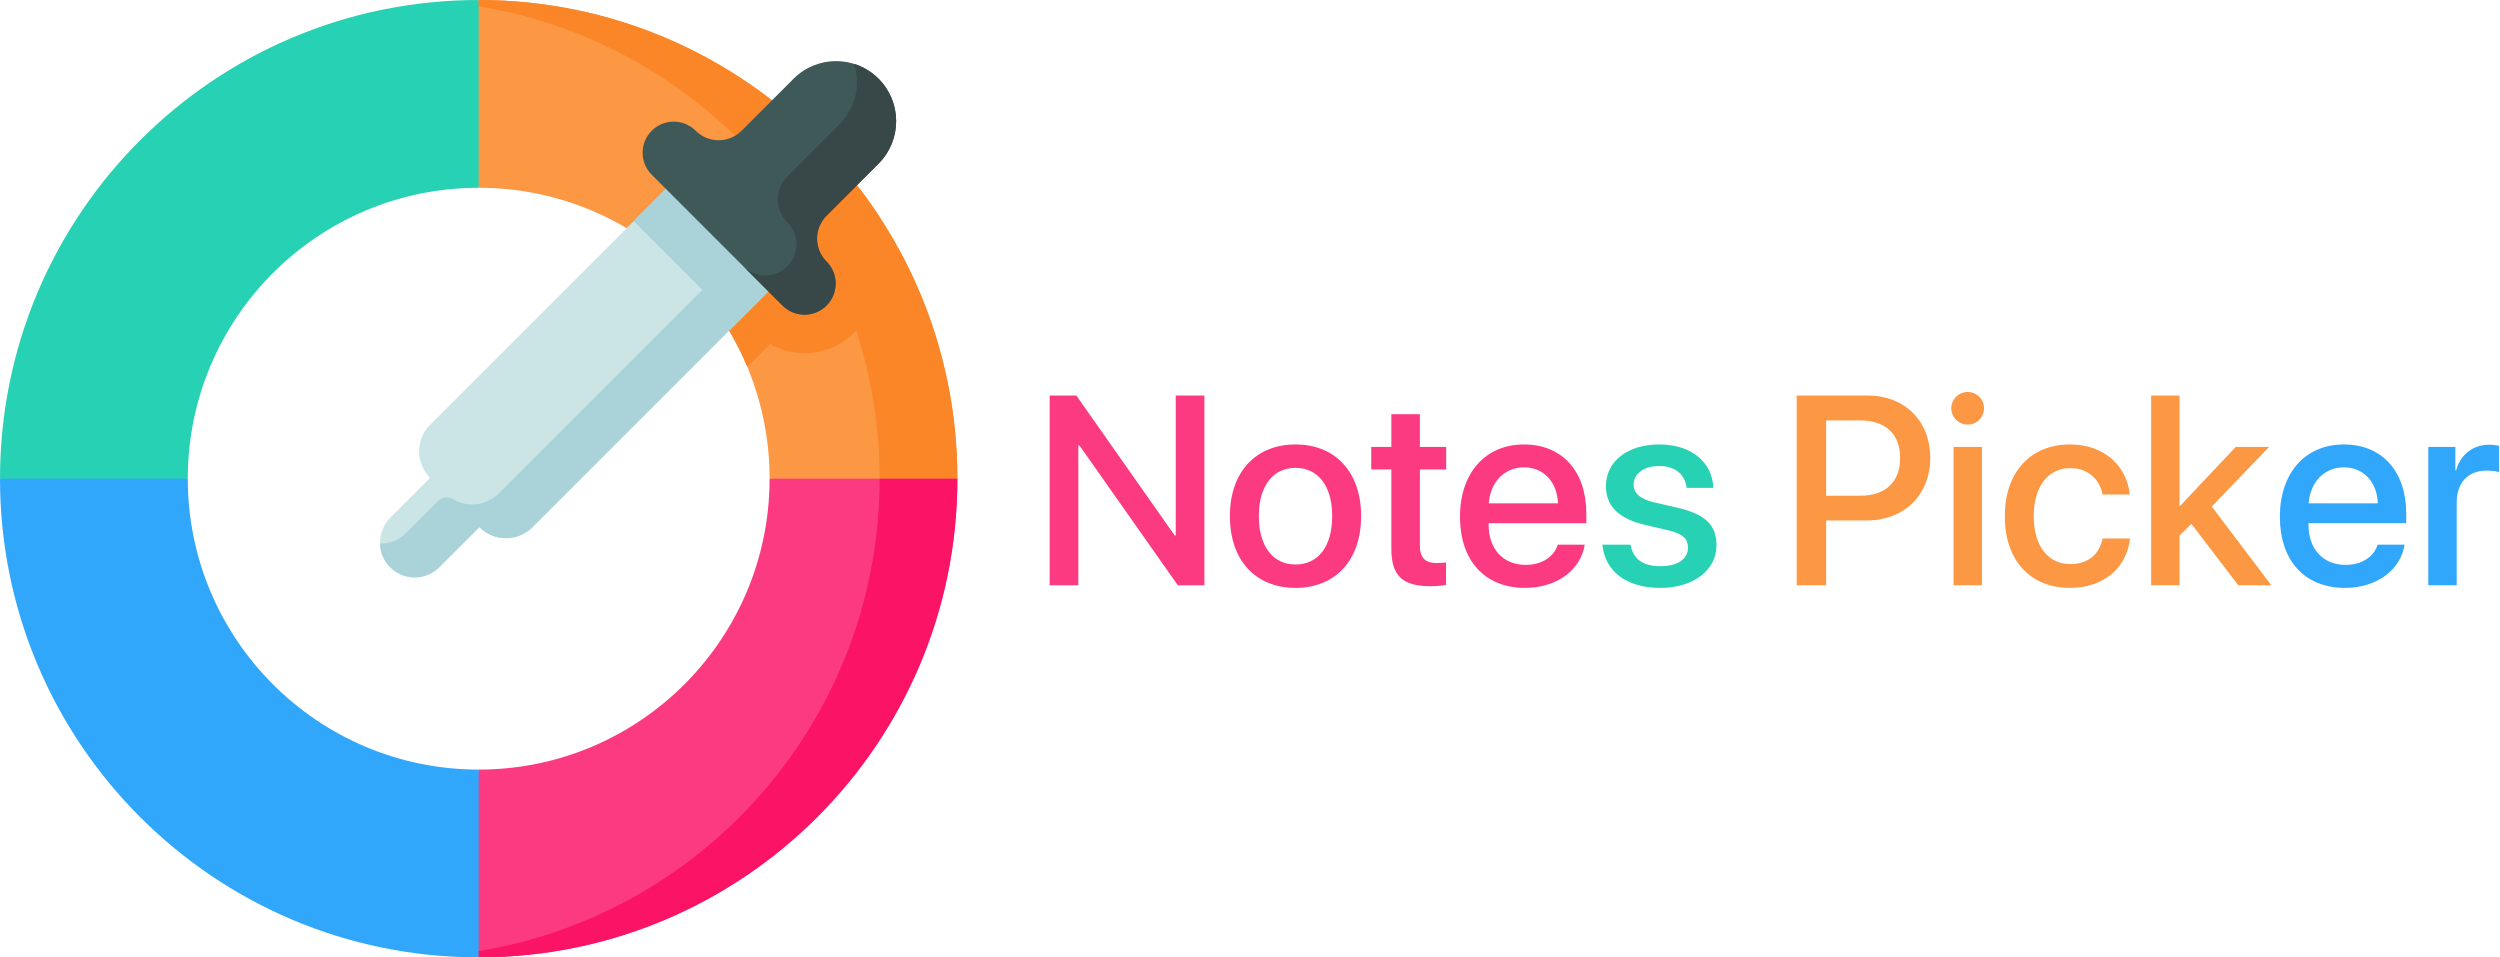 <svg width="1337" height="512" viewBox="0 0 1337 512" fill="none" xmlns="http://www.w3.org/2000/svg">
<path d="M411.577 256C411.577 341.926 341.926 411.577 256 411.577L243.638 459.565L256 512C397.389 512 512 397.389 512 256L459.589 243.638L411.577 256Z" fill="#FB3A82"/>
<path d="M256 0C114.611 0 0 114.611 0 256L46.855 262.181L100.423 256C100.423 170.074 170.074 100.423 256 100.423L262.181 48.812L256 0Z" fill="#27D1B3"/>
<path d="M0 256C0 397.389 114.611 512 256 512V411.577C170.074 411.577 100.423 341.926 100.423 256H0Z" fill="#31A7FB"/>
<path d="M512 256C512 114.611 397.389 0 256 0V100.423C341.926 100.423 411.577 170.074 411.577 256H512Z" fill="#FC9744"/>
<path d="M512 256H470.412C470.412 128.762 377.613 23.22 256 3.358V0C397.392 0 512 114.608 512 256Z" fill="#FB8627"/>
<path d="M458.791 127.712C471.071 142.33 470.339 164.232 456.597 177.975C449.561 185.001 440.207 188.874 430.266 188.874C423.704 188.874 417.399 187.184 411.857 184.012L399.67 196.199C391.707 177.089 380.045 159.906 365.571 145.555L436.829 74.782C449.397 87.33 460.667 101.165 470.413 116.092L458.791 127.712Z" fill="#FB8627"/>
<path d="M512 256C512 397.392 397.392 512 256 512V508.642C377.613 488.78 470.412 383.238 470.412 256H512Z" fill="#FB1466"/>
<path d="M362.966 94.195L230.007 227.153C222.159 235.001 222.159 247.726 230.007 255.575L208.926 276.656C201.779 283.803 201.249 295.448 208.138 302.845C215.37 310.61 227.533 310.773 234.972 303.334L256.369 281.937C264.218 289.786 276.942 289.786 284.791 281.937L417.75 148.979L362.966 94.195Z" fill="#CBE5E7"/>
<path d="M393.68 173.049L417.75 148.979L362.966 94.195L338.896 118.265C357.157 136.526 375.418 154.788 393.68 173.049Z" fill="#A9D3D8"/>
<path d="M417.749 148.985L284.794 281.94C280.869 285.865 275.728 287.833 270.588 287.833C265.437 287.833 260.296 285.865 256.372 281.94L234.975 303.337C227.537 310.775 215.371 310.61 208.139 302.842C204.945 299.422 203.349 295.085 203.266 290.717C208.19 290.841 213.145 289.027 216.906 285.267L234.172 268.001C236.32 265.854 239.655 265.404 242.266 266.956C245.415 268.827 248.964 269.764 252.519 269.764C257.66 269.764 262.8 267.796 266.725 263.871L399.68 130.916L417.749 148.985Z" fill="#A9D3D8"/>
<path d="M442.023 139.882C435.249 133.108 435.249 122.124 442.023 115.35L469.856 87.517C482.4 74.973 482.4 54.634 469.856 42.089C457.312 29.545 436.973 29.545 424.429 42.089L396.596 69.922C389.822 76.696 378.838 76.696 372.064 69.922C365.569 63.427 355.038 63.427 348.543 69.922C342.048 76.417 342.048 86.948 348.543 93.443L418.503 163.403C424.998 169.898 435.529 169.898 442.024 163.403C448.519 156.908 448.519 146.377 442.023 139.882Z" fill="#3F5959"/>
<path d="M442.02 115.349C435.252 122.128 435.252 133.109 442.02 139.878C445.265 143.133 446.893 147.388 446.893 151.643C446.893 155.898 445.265 160.152 442.02 163.408C435.53 169.898 425.001 169.898 418.501 163.408L397.537 142.444C404.037 148.934 414.566 148.934 421.056 142.444C424.311 139.199 425.929 134.934 425.929 130.679C425.929 126.424 424.312 122.159 421.056 118.914C414.288 112.146 414.288 101.164 421.056 94.385L448.892 66.549C457.659 57.792 460.296 45.224 456.814 34.17C461.584 35.664 466.075 38.311 469.856 42.092C482.404 54.629 482.404 74.975 469.856 87.513L442.02 115.349Z" fill="#384848"/>
<path d="M576.68 313V238.258H577.312L629.906 313H644.109V211.539H628.781V286.352H628.219L575.625 211.539H561.352V313H576.68ZM692.836 314.406C714 314.406 727.922 299.852 727.922 276.016C727.922 252.25 713.93 237.695 692.836 237.695C671.742 237.695 657.75 252.25 657.75 276.016C657.75 299.852 671.672 314.406 692.836 314.406ZM692.836 301.891C680.953 301.891 673.219 292.469 673.219 276.016C673.219 259.633 680.953 250.211 692.836 250.211C704.719 250.211 712.453 259.633 712.453 276.016C712.453 292.469 704.789 301.891 692.836 301.891ZM744.094 221.523V239.031H733.336V251.055H744.094V293.523C744.094 307.797 749.93 313.492 764.906 313.492C768.281 313.492 771.656 313.211 773.344 312.789V300.766C772.359 300.977 769.898 301.117 768.352 301.117C762.164 301.117 759.352 298.234 759.352 291.836V251.055H773.414V239.031H759.352V221.523H744.094ZM815.039 249.93C825.656 249.93 832.828 257.875 833.18 269.195H796.195C796.969 258.016 804.422 249.93 815.039 249.93ZM833.109 291.273C831.07 297.742 824.672 302.102 816.023 302.102C803.859 302.102 796.125 293.594 796.125 280.727V279.812H848.367V274.609C848.367 252.18 835.57 237.695 815.039 237.695C794.156 237.695 780.797 253.164 780.797 276.367C780.797 299.711 793.945 314.406 815.672 314.406C832.617 314.406 845.414 304.773 847.523 291.273H833.109Z" fill="#FB3A82"/>
<path d="M858.844 259.984C858.844 270.742 865.805 277.492 879.867 280.727L891.891 283.539C899.977 285.367 902.719 288.18 902.719 292.961C902.719 299.008 897.094 302.805 887.953 302.805C878.672 302.805 873.398 299.008 871.992 291.273H856.945C858.352 305.336 869.461 314.406 887.953 314.406C905.391 314.406 917.977 305.125 917.977 291.625C917.977 280.938 912.211 275.031 897.094 271.516L885.07 268.773C877.055 266.945 873.68 263.781 873.68 259.141C873.68 253.234 879.164 249.227 887.391 249.227C895.898 249.227 901.172 253.727 902.016 260.898H916.289C915.797 247.258 904.617 237.695 887.391 237.695C870.375 237.695 858.844 246.766 858.844 259.984Z" fill="#27D1B3"/>
<path d="M960.867 211.539V313H976.617V278.336H998.414C1018.31 278.336 1032.3 264.695 1032.3 244.867C1032.3 225.109 1018.59 211.539 998.906 211.539H960.867ZM976.617 224.828H994.758C1008.4 224.828 1016.2 232.141 1016.2 244.938C1016.2 257.734 1008.4 265.117 994.688 265.117H976.617V224.828ZM1044.75 313H1059.94V239.031H1044.75V313ZM1052.34 227.078C1057.2 227.078 1061.06 223.141 1061.06 218.359C1061.06 213.508 1057.2 209.641 1052.34 209.641C1047.49 209.641 1043.55 213.508 1043.55 218.359C1043.55 223.141 1047.49 227.078 1052.34 227.078ZM1138.97 264.484C1137.63 249.93 1126.03 237.695 1106.98 237.695C1085.95 237.695 1072.17 252.531 1072.17 276.016C1072.17 299.922 1085.95 314.406 1107.12 314.406C1124.91 314.406 1137.49 303.719 1139.11 287.969H1124.48C1122.73 296.547 1116.61 301.68 1107.26 301.68C1095.45 301.68 1087.64 292.258 1087.64 276.016C1087.64 260.125 1095.38 250.352 1107.12 250.352C1117.03 250.352 1122.94 256.609 1124.48 264.484H1138.97ZM1165.76 270.742H1165.62V211.539H1150.43V313H1165.62V286.422L1171.95 280.164L1197.05 313H1214.7L1182.84 270.883L1213.5 239.031H1195.64L1165.76 270.742Z" fill="#FC9744"/>
<path d="M1253.51 249.93C1264.12 249.93 1271.3 257.875 1271.65 269.195H1234.66C1235.44 258.016 1242.89 249.93 1253.51 249.93ZM1271.58 291.273C1269.54 297.742 1263.14 302.102 1254.49 302.102C1242.33 302.102 1234.59 293.594 1234.59 280.727V279.812H1286.84V274.609C1286.84 252.18 1274.04 237.695 1253.51 237.695C1232.62 237.695 1219.27 253.164 1219.27 276.367C1219.27 299.711 1232.41 314.406 1254.14 314.406C1271.09 314.406 1283.88 304.773 1285.99 291.273H1271.58ZM1298.65 313H1313.84V268.703C1313.84 258.227 1319.88 251.688 1329.66 251.688C1332.61 251.688 1335.28 252.039 1336.48 252.531V238.398C1335.35 238.188 1333.45 237.836 1331.27 237.836C1322.55 237.836 1315.95 242.969 1313.48 251.617H1313.13V239.031H1298.65V313Z" fill="#31A7FB"/>
</svg>

